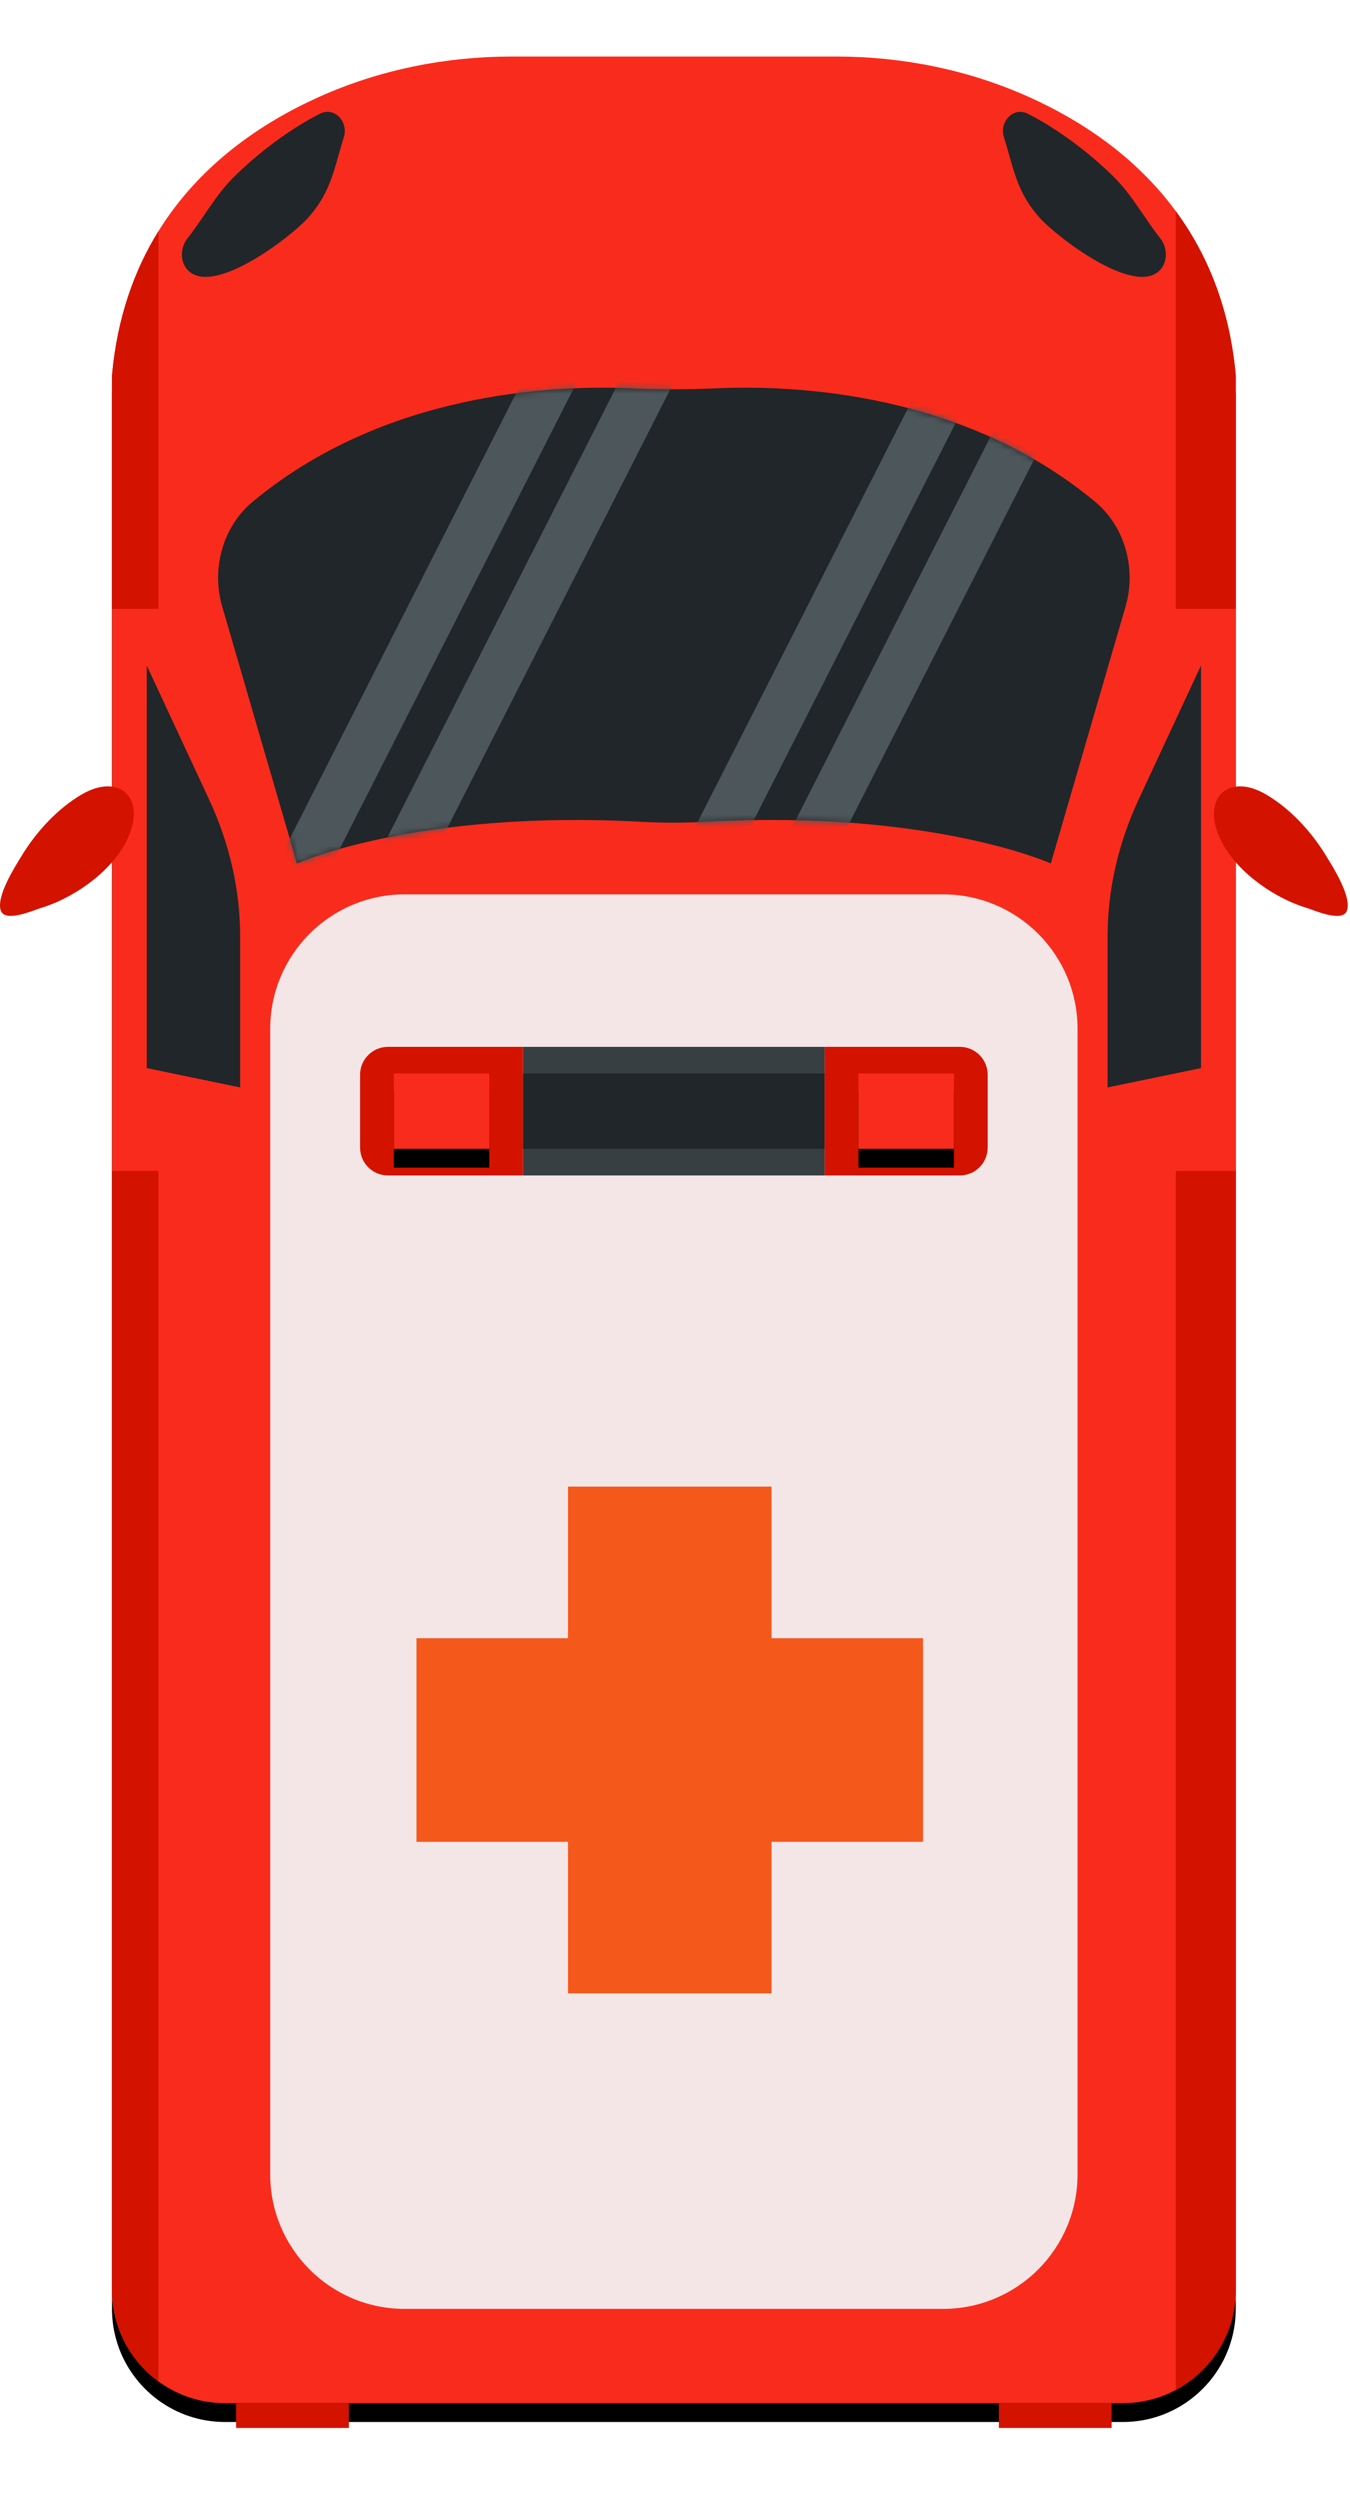 <svg xmlns="http://www.w3.org/2000/svg" xmlns:xlink="http://www.w3.org/1999/xlink" width="215" height="398" viewBox="0 0 215 398">
    <defs>
        <path id="gzzhbq8i2b" d="M196.805 50.755v304.836c0 6.878-3.867 12.86-9.546 15.896-2.52 1.346-5.394 2.104-8.454 2.104H35.837c-3.965 0-7.63-1.281-10.61-3.458-4.477-3.273-7.39-8.569-7.39-14.542V50.755c.831-9.196 3.556-16.753 7.39-22.937 6.587-10.64 16.437-17.268 25.55-21.373C60.515 2.072 71 0 81.528 0h51.597c10.527 0 21.004 2.072 30.747 6.445 8.17 3.673 16.925 9.378 23.388 18.182 4.953 6.733 8.57 15.282 9.546 26.128"/>
        <path id="4vhcyi92jc" d="M140.538 18.712C119.556 1.246 92.655.08 80.251.627c-4.546.201-9.098.201-13.644 0C54.203.08 27.3 1.246 6.319 18.712 1.656 22.594-.28 29.261 1.497 35.367l11.902 40.906s19.01-8.575 54.76-6.635c3.508.19 7.031.19 10.538 0 35.752-1.94 54.762 6.635 54.762 6.635l11.902-40.906c1.776-6.108-.16-12.773-4.823-16.655"/>
        <path id="e3uk0gw3rf" d="M62.724 173.895L77.925 173.895 77.925 161.906 62.724 161.906z"/>
        <path id="1qrur29b8h" d="M136.717 173.895L151.916 173.895 151.916 161.906 136.717 161.906z"/>
        <filter id="3wnc62b5da" width="121.8%" height="110.4%" x="-10.9%" y="-4.4%" filterUnits="objectBoundingBox">
            <feOffset dy="3" in="SourceAlpha" result="shadowOffsetOuter1"/>
            <feGaussianBlur in="shadowOffsetOuter1" result="shadowBlurOuter1" stdDeviation="6"/>
            <feColorMatrix in="shadowBlurOuter1" values="0 0 0 0 0 0 0 0 0 0 0 0 0 0 0 0 0 0 0.19 0"/>
        </filter>
        <filter id="imone199fe" width="356.6%" height="425.3%" x="-128.3%" y="-137.6%" filterUnits="objectBoundingBox">
            <feOffset dy="3" in="SourceAlpha" result="shadowOffsetOuter1"/>
            <feGaussianBlur in="shadowOffsetOuter1" result="shadowBlurOuter1" stdDeviation="6"/>
            <feColorMatrix in="shadowBlurOuter1" values="0 0 0 0 0 0 0 0 0 0 0 0 0 0 0 0 0 0 0.19 0"/>
        </filter>
        <filter id="mhvdpn5g9g" width="356.6%" height="425.3%" x="-128.3%" y="-137.6%" filterUnits="objectBoundingBox">
            <feOffset dy="3" in="SourceAlpha" result="shadowOffsetOuter1"/>
            <feGaussianBlur in="shadowOffsetOuter1" result="shadowBlurOuter1" stdDeviation="6"/>
            <feColorMatrix in="shadowBlurOuter1" values="0 0 0 0 0 0 0 0 0 0 0 0 0 0 0 0 0 0 0.19 0"/>
        </filter>
    </defs>
    <g fill="none" fill-rule="evenodd" transform="translate(0 9)">
        <use fill="#000" filter="url(#3wnc62b5da)" xlink:href="#gzzhbq8i2b"/>
        <use fill="#F92B1C" xlink:href="#gzzhbq8i2b"/>
        <path fill="#202629" d="M23.372 96.952v64.091l14.876 3.078v-23.948c0-7.464-1.676-14.875-4.964-21.933l-9.912-21.288M191.27 96.952v64.091l-14.877 3.078v-23.948c0-7.464 1.677-14.875 4.964-21.933l9.912-21.288M29.857 33.95c-1.235-1.355-1.135-3.578.014-5.025 2.422-3.045 4.42-6.787 7.286-9.655 3.418-3.424 8.667-7.59 13.841-10.18 2.229-1.112 4.557 1.26 3.747 3.787-.312.972-.57 1.904-.783 2.675-1.144 4.105-2.053 6.929-4.898 10.12-2.68 3.006-15.199 12.68-19.207 8.278M184.785 33.95c1.235-1.355 1.135-3.578-.014-5.025-2.422-3.045-4.42-6.787-7.286-9.655-3.42-3.424-8.668-7.59-13.843-10.18-2.227-1.112-4.555 1.26-3.745 3.787.312.972.568 1.904.783 2.675 1.144 4.105 2.053 6.929 4.898 10.12 2.68 3.006 15.199 12.68 19.207 8.278"/>
        <path fill="#D41200" d="M20.791 118.244c-1.18-2.262-4.234-2.87-7.861-.717-3.62 2.151-7.065 5.661-9.704 10.082-.719 1.207-3.926 6.142-3.087 8.392.717 1.927 5.364-.144 6.2-.39 5.012-1.47 11.014-5.45 13.658-10.445 1.522-2.876 1.631-5.316.794-6.922M193.853 118.244c1.178-2.262 4.232-2.87 7.859-.717 3.62 2.151 7.065 5.661 9.704 10.082.719 1.207 3.926 6.142 3.087 8.392-.717 1.927-5.364-.144-6.201-.39-5.01-1.47-11.013-5.45-13.657-10.445-1.522-2.876-1.631-5.316-.792-6.922"/>
        <path fill="#202629" d="M174.43 70.904c-20.982-17.467-47.883-18.634-60.287-18.085-4.546.2-9.098.2-13.644 0-12.404-.549-39.306.618-60.288 18.085-4.662 3.881-6.599 10.548-4.822 16.654l11.902 40.906s19.01-8.574 54.76-6.635c3.509.19 7.031.19 10.538 0 35.752-1.94 54.762 6.635 54.762 6.635l11.902-40.906c1.776-6.108-.16-12.773-4.823-16.654"/>
        <g transform="translate(33.892 52.191)">
            <mask id="i7ap8ka44d" fill="#fff">
                <use xlink:href="#4vhcyi92jc"/>
            </mask>
            <path fill="#4D565A" d="M17.11 80.05L8.324 80.05 50.671-3.252 59.457-3.252 17.11 80.05M32.561 80.05L23.775 80.05 66.123-3.252 74.91-3.252 32.561 80.05M80.735 80.05L71.947 80.05 114.296-3.252 123.083-3.252 80.735 80.05M96.186 80.05L87.4 80.05 129.748-3.252 138.534-3.252 96.186 80.05" mask="url(#i7ap8ka44d)"/>
        </g>
        <path fill="#D41200" d="M25.228 27.818v60.115h-7.391V50.755c.831-9.196 3.556-16.753 7.39-22.937M25.228 177.413v192.72c-4.478-3.273-7.391-8.569-7.391-14.542V177.413h7.39M196.805 50.755v37.178h-9.546V24.627c4.953 6.733 8.57 15.282 9.546 26.128M196.805 177.413V355.59c0 6.878-3.867 12.86-9.546 15.896V177.413h9.546"/>
        <path fill="#F4E6E6" d="M150.196 358.583H64.444c-11.825 0-21.41-9.586-21.41-21.41V154.795c0-11.825 9.585-21.41 21.41-21.41h85.752c11.827 0 21.413 9.585 21.413 21.41v182.376c0 11.825-9.586 21.41-21.413 21.41"/>
        <path fill="#F4581B" fill-rule="nonzero" d="M147.003 251.807L147.003 284.223 122.871 284.223 122.871 308.347 90.455 308.347 90.455 284.223 66.331 284.223 66.331 251.807 90.455 251.807 90.455 227.675 122.871 227.675 122.871 251.807z"/>
        <path fill="#D41200" d="M83.303 178.137H61.787c-2.453 0-4.44-1.988-4.44-4.44v-11.592c0-2.453 1.987-4.44 4.44-4.44h21.516v20.472"/>
        <path fill="#373F43" d="M83.303 178.137L131.339 178.137 131.339 157.664 83.303 157.664z"/>
        <path fill="#202629" d="M83.303 173.895L131.339 173.895 131.339 161.906 83.303 161.906z"/>
        <use fill="#000" filter="url(#imone199fe)" xlink:href="#e3uk0gw3rf"/>
        <use fill="#F92B1C" xlink:href="#e3uk0gw3rf"/>
        <path fill="#D41200" d="M152.855 178.137H131.34v-20.473h21.516c2.452 0 4.439 1.988 4.439 4.44v11.592c0 2.453-1.987 4.44-4.439 4.44"/>
        <use fill="#000" filter="url(#mhvdpn5g9g)" xlink:href="#1qrur29b8h"/>
        <use fill="#F92B1C" xlink:href="#1qrur29b8h"/>
        <path fill="#D41200" d="M37.603 377.539L55.563 377.539 55.563 373.591 37.603 373.591zM159.081 377.539L177.039 377.539 177.039 373.591 159.081 373.591z"/>
    </g>
</svg>